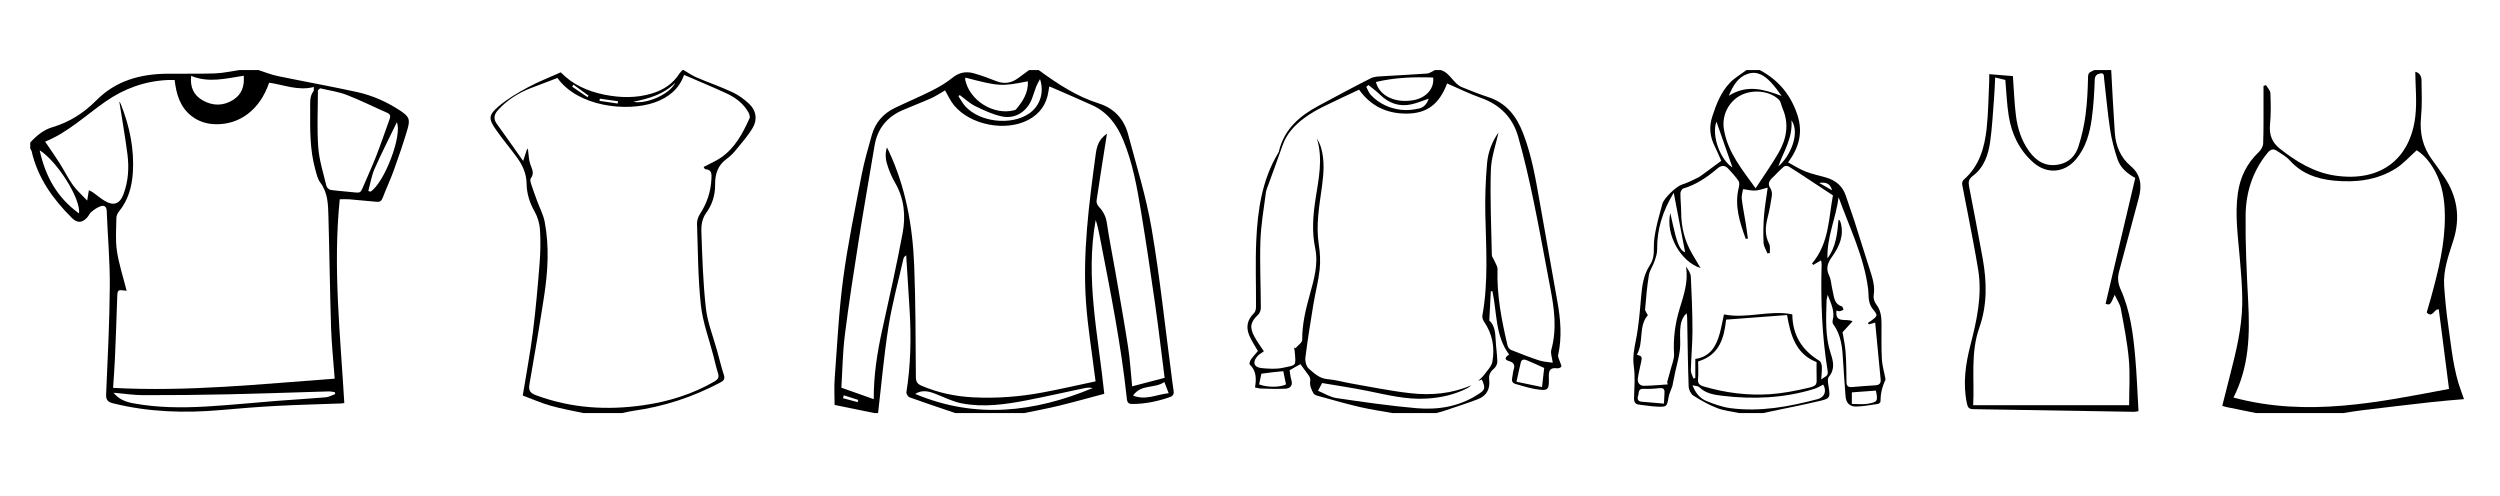 <?xml version="1.0" encoding="utf-8"?>
<!-- Generator: Adobe Illustrator 16.0.0, SVG Export Plug-In . SVG Version: 6.00 Build 0)  -->
<!DOCTYPE svg PUBLIC "-//W3C//DTD SVG 1.1//EN" "http://www.w3.org/Graphics/SVG/1.1/DTD/svg11.dtd">
<svg version="1.1" id="Layer_1" xmlns="http://www.w3.org/2000/svg" xmlns:xlink="http://www.w3.org/1999/xlink" x="0px" y="0px"
	 width="2069.961px" height="410.822px" viewBox="0 0 2069.961 410.822" enable-background="new 0 0 2069.961 410.822"
	 xml:space="preserve">
<g>
	<path fill-rule="evenodd" clip-rule="evenodd" d="M724.039,342.03c-11.027-2.257-22.057-4.514-33.014-6.756
		c0-7.06-0.471-14.54,0.084-21.943c2.059-27.544,3.369-55.208,7.02-82.552c3.865-28.95,9.859-57.629,15.373-86.341
		c2.092-10.903,5.291-21.605,8.25-32.328c2.855-10.354,9.328-17.963,18.961-22.634c10.164-4.931,20.619-9.273,30.699-14.363
		c6.023-3.042,12.006-6.494,17.215-10.733c5.539-4.508,11.33-5.483,17.701-3.684c6.223,1.758,12.344,3.968,18.344,6.387
		c6.678,2.693,12.65,1.78,18.314-2.393c3.016-2.223,6.035-4.44,9.053-6.66c2.668,0,5.334,0,8,0
		c15.477,11.271,31.262,21.82,49.859,27.655c12.389,3.888,20.75,12.815,24.104,25.371c6.938,25.983,15.023,51.826,19.523,78.257
		c6.914,40.613,11.205,81.674,16.611,122.545c0.502,3.795,0.926,7.604,1.553,11.379c0.479,2.878-0.246,4.606-3.256,5.642
		c-9.994,3.438-20.16,5.586-30.783,5.605c-3.188,0.006-4.279-1.05-4.615-4.208c-4.818-45.209-13.791-89.73-22.432-134.306
		c-0.898-4.635-1.826-9.265-3.379-13.818c-8.812,48.222,2.127,95.489,7.104,143.91c-12.705,3.365-25.127,6.854-37.654,9.907
		c-9.475,2.309-19.084,4.061-28.635,6.061c-19,0-38,0-57,0c-1.982-0.673-3.967-1.345-5.951-2.021
		c-10.664-3.63-21.367-7.158-31.945-11.025c-1.273-0.466-2.846-2.921-2.645-4.194c3.562-22.484,4.035-45.069,2.67-67.732
		c-0.916-15.21-1.889-30.416-2.838-45.623c-1.492,0.864-2.07,1.823-2.305,2.86c-4.215,18.629-9.332,37.117-12.332,55.943
		c-3.791,23.786-5.848,47.849-8.654,71.792C726.039,342.03,725.039,342.03,724.039,342.03z M723.443,330.501
		c-0.111-19.826,2.945-38.979,7.152-58.022c5.84-26.434,11.812-52.854,16.762-79.461c2.648-14.24,1.404-28.528-6.207-41.62
		c-2.246-3.862-4.092-8.023-5.592-12.235c-1.869-5.243-3.238-10.679-1.205-17.096c0.793,1.574,1.254,2.429,1.664,3.308
		c13.963,29.913,19.627,61.789,20.924,94.395c1.225,30.784,1.121,61.623,1.393,92.439c0.033,3.728,1.17,5.645,4.574,7.11
		c13.775,5.933,28.166,8.947,43.074,9.688c19.379,0.963,38.619-0.536,57.652-4.107c14.492-2.72,28.871-6.044,43.508-9.144
		c-0.266-1.871-0.441-2.987-0.578-4.107c-2.521-20.462-5.928-40.862-7.367-61.4c-2.875-41.092,2.527-81.785,8.025-122.396
		c0.83-6.137,2.236-12.367,9.334-17.168c-3.047,19.338-5.957,37.374-8.623,55.445c-0.23,1.561,0.703,3.765,1.84,4.968
		c3.656,3.871,5.889,8.041,6.693,13.516c2.027,13.809,4.818,27.503,7.197,41.261c3.543,20.474,7.221,40.927,10.389,61.459
		c1.59,10.311,2.176,20.775,3.355,32.549c9.334-2.441,18.299-4.786,26.887-7.032c-2.637-20.601-5.027-41.063-7.926-61.454
		c-3.602-25.347-7.383-50.673-11.545-75.934c-3.322-20.168-6.871-40.334-14.762-59.399c-5.193-12.552-12.799-23.031-25.475-28.852
		c-11.73-5.387-23.641-10.386-35.57-15.599c0.035-0.048-0.271,0.183-0.328,0.463c-0.225,1.142-0.383,2.298-0.547,3.45
		c-1.559,10.832-7.195,18.805-16.883,23.851c-18.807,9.796-47.812,4.174-61.322-12.172c-3.086-3.733-5.08-8.371-7.445-12.372
		c-3.775,2.163-7.514,4.718-11.578,6.547c-7.727,3.475-15.689,6.42-23.465,9.792c-13.029,5.652-20.99,15.362-23.346,29.548
		c-4.303,25.906-8.906,51.764-13.002,77.702c-4.15,26.273-8.256,52.568-11.564,78.956c-1.838,14.655-2.008,29.519-2.889,43.627
		C705.977,324.31,714.375,327.288,723.443,330.501z M799.314,64.246c-0.043,0.673-0.227,1.329-0.102,1.92
		c3.613,17.075,23.422,29.434,40.314,25.162c0.625-0.158,1.4-0.339,1.771-0.785c5.588-6.715,10.266-13.82,9.77-23.238
		C829.178,71.674,827.229,71.557,799.314,64.246z M757.791,326.174c49.752,20.969,98.588,15.233,146.93-4.854
		c-2.385-0.577-4.746-0.368-7.051,0.116c-15.777,3.311-31.5,6.903-47.324,9.971c-17.861,3.464-35.947,6.047-54.031,2.582
		c-7.701-1.476-14.955-5.313-22.391-8.139C768.547,323.807,763.186,322.695,757.791,326.174z M794.639,78.691
		c-0.346,0.331-0.689,0.662-1.035,0.994c1.895,2.829,3.463,5.961,5.742,8.438c12.043,13.094,37.781,15.952,52.527,6.02
		c9.129-6.149,12.992-17.412,9.244-28.636c-1.23,2.353-2.357,4.106-3.098,6.011c-1.322,3.398-2.293,6.934-3.617,10.331
		c-4.113,10.547-13.801,16.884-24.832,14.559c-7.625-1.607-14.984-5.065-22.051-8.534C802.85,85.581,798.908,81.803,794.639,78.691z
		 M938.137,327.545c10.588,4.146,19.375-0.912,29.514-1.991c-1.246-3.224-2.297-5.94-3.584-9.271
		C955.936,321.996,944.877,317.813,938.137,327.545z M698.635,327.288c-0.215,0.809-0.43,1.616-0.645,2.425
		c4.051,1.084,8.102,2.169,12.152,3.253c0.156-0.617,0.312-1.234,0.469-1.853C706.619,329.838,702.627,328.563,698.635,327.288z"/>
	<path fill-rule="evenodd" clip-rule="evenodd" d="M214.04,58.03c5.25,1.665,10.402,3.799,15.767,4.913
		c21.797,4.528,43.725,8.438,65.471,13.188c12.893,2.815,24.959,8.106,36.032,15.446c7.33,4.859,8.547,7.041,6.015,15.612
		c-3.382,11.446-7.281,22.753-11.325,33.986c-2.754,7.651-6.309,15.012-9.147,22.635c-1.025,2.753-2.484,3.527-5.127,3.266
		c-7.437-0.736-14.876-1.446-22.324-2.046c-2.462-0.199-4.954-0.031-8.103-0.031c-5.759,56.553,0.507,112.518,3.775,168.69
		c-1.021,0.161-1.646,0.327-2.277,0.351c-18.132,0.675-36.276,1.105-54.393,2.068c-15.281,0.812-30.543,2.085-45.791,3.426
		c-29.886,2.627-59.505,1.702-88.783-5.538c-4.397-1.087-6.181-2.64-5.964-7.597c1.303-29.772,2.824-59.558,3.039-89.348
		c0.15-20.756-1.748-41.524-2.556-62.294c-0.162-4.156-2.407-4.979-5.457-3.848c-2.646,0.982-5.094,2.762-7.295,4.59
		c-1.484,1.233-2.224,3.32-3.583,4.754c-4.288,4.519-8.244,4.449-12.591,0.118c-15.698-15.642-28.252-33.158-33.255-55.239
		c-0.169-0.748-0.743-1.403-1.128-2.103c0-1.667,0-3.333,0-5c5.163-5.686,10.948-10.54,18.461-12.747
		c14.069-4.133,26.025-11.854,36.194-22.127c16.211-16.376,36.328-21.834,58.472-22.113c13.3-0.168,26.614,0.201,39.901-0.264
		c6.681-0.233,13.316-1.79,19.972-2.749C203.373,58.03,208.706,58.03,214.04,58.03z M104.856,240.758
		c-7.751-1.032-7.602-1.027-7.828,6.129c-0.527,16.647-1.149,33.293-1.864,49.934c-0.34,7.926-0.981,15.838-1.523,24.332
		c61.805,3.346,122.693-3.222,183.477-7.641c-1.066-14.605-2.553-28.491-3-42.409c-0.983-30.629-1.312-61.278-2.189-91.912
		c-0.279-9.721-0.356-19.562-6.749-28.062c-2.199-2.924-3.06-6.979-4.083-10.642c-4.583-16.409-4.382-33.254-4.264-50.078
		c0.036-5.088-0.679-10.296,2.657-14.854c0.535-0.73,0.237-2.071,0.358-3.539c-13.101,3.408-24.937-1.882-37.025-3.551
		c-7.44,22.1-24.241,34.981-44.669,34.372c-7.144-0.213-13.768-2.272-19.502-6.713c-9.668-7.486-12.686-18.225-14.057-29.909
		c-1.988,0-3.631-0.06-5.268,0.01c-19.146,0.807-36.41,7-52.098,17.946c-16.451,11.479-31.159,25.565-49.866,33.105
		c4.162,6.152,8.279,11.948,12.082,17.943c3.738,5.894,6.788,12.255,10.836,17.913c3.174,4.437,7.41,8.112,11.92,12.92
		c0.625-3.827,0.974-5.962,1.396-8.551c1.564,0.812,2.484,1.162,3.259,1.715c3.388,2.412,6.56,5.182,10.133,7.269
		c7.156,4.182,12.207,2.279,15.145-5.409c4.14-10.834,4.833-22.137,3.375-33.448c-1.886-14.633-4.476-29.176-6.715-43.452
		c-0.123-0.094,0.179,0.036,0.324,0.266c0.352,0.556,0.689,1.135,0.931,1.744c7.247,18.334,11.269,37.276,9.921,57.058
		c-0.792,11.628-3.878,22.587-11.483,31.895c-1.183,1.447-2.102,3.59-2.126,5.424c-0.122,9.102-0.897,18.357,0.451,27.272
		C98.466,218.774,101.997,229.427,104.856,240.758z M265.034,73.106c-0.605,0.547-1.211,1.094-1.816,1.64
		c0,15.753-0.849,31.568,0.293,47.238c0.785,10.778,4.235,21.379,6.766,31.994c0.321,1.347,2.176,3.12,3.509,3.3
		c7.058,0.949,14.188,1.345,21.267,2.165c2.624,0.305,3.835-0.563,4.825-2.957c3.678-8.892,7.823-17.596,11.33-26.551
		c4.046-10.33,7.606-20.851,11.369-31.292c0.813-2.258,0.797-4.015-1.924-5.206c-11.246-4.925-22.24-10.48-33.681-14.882
		C279.993,75.871,272.368,74.866,265.034,73.106z M93.973,325.179c4.651,5.693,10.417,7.644,16.397,8.753
		c19.942,3.7,40.117,3.818,60.25,2.663c19.773-1.135,39.492-3.188,59.243-4.726c13.277-1.033,26.58-1.752,39.846-2.899
		c2.665-0.23,5.216-1.762,7.82-2.693c-0.108-0.533-0.216-1.065-0.324-1.598c-1.753-0.209-3.512-0.642-5.258-0.593
		c-27.611,0.782-55.218,1.8-82.833,2.402c-23.464,0.511-46.939,0.748-70.409,0.707C110.789,327.182,102.875,325.943,93.973,325.179z
		 M201.832,62.71c-14.737,2.233-29.068,6.163-43.539,0.099c-1.075,9.246,2.033,16.033,9.552,20.288
		c8.458,4.786,17.239,4.749,25.481-0.584C200.247,78.035,202.491,71.222,201.832,62.71z M32.841,124.429
		c4.749,21.68,14.42,39.159,32.565,52.278C67.147,164.852,47.323,133.462,32.841,124.429z M304.938,158.154
		c0.615,0.181,1.23,0.361,1.845,0.542c11.521-7.328,26.468-46.744,21.801-57.462c-6.2,12.845-12.712,25.551-18.457,38.596
		C307.594,145.583,306.621,152.025,304.938,158.154z"/>
	<path fill-rule="evenodd" clip-rule="evenodd" d="M1440.041,342.03c-6.137-1.327-12.551-1.935-18.338-4.168
		c-6.877-2.653-13.434-6.36-19.66-10.343c-2.082-1.332-3.764-4.876-3.859-7.474c-0.654-17.952-0.848-35.923-1.174-53.888
		c-0.041-2.241-0.006-4.483-0.535-6.772c-4.129,3.885-5.053,8.85-5.318,13.892c-0.291,5.48,0.4,11.046-0.246,16.466
		c-0.717,6.009-2.475,11.893-3.754,17.837c-0.688,3.196-1.322,6.403-1.975,9.607c-0.186,0.908-0.25,1.855-0.545,2.726
		c-0.99,2.924-2.465,5.746-3.018,8.743c-1.508,8.168-1.365,8.368-9.908,8.023c-4.797-0.193-9.561-1.144-14.352-1.613
		c-3.602-0.354-4.492-2.255-4.396-5.692c0.242-8.638,1.033-17.422-0.184-25.891c-1.117-7.788,0.299-14.716,1.781-22.172
		c2.357-11.854,3.23-24.027,4.312-36.104c0.809-9.044,2.047-17.822,7.199-25.612c2.959-4.473,3.402-9.408,3.283-14.771
		c-0.123-5.539,0.918-11.178,2.045-16.65c1.332-6.478,3.4-12.801,4.965-19.235c1.137-4.68,11.615-14.696,16.223-16.106
		c4.4-1.347,8.58-3.479,12.756-5.476c1.932-0.924,3.666-2.289,5.414-3.56c4.699-3.418,9.357-6.894,14.416-10.631
		c-1.818-4.086-3.473-8.219-5.465-12.183c-4.006-7.973-4.73-16.001-1.938-24.604c3.266-10.062,7.076-19.876,14.359-27.636
		c3.953-4.213,9.23-7.184,13.91-10.715c3.666,0,7.332,0,11,0c15.504,8.118,25.861,20.78,31.203,37.198
		c4.539,13.958,1.791,26.455-7.746,39.216c4.869,2.605,9.396,5.582,14.332,7.52c5.545,2.175,11.467,3.38,17.207,5.063
		c8.021,2.354,13.742,7.123,16.371,15.329c2.23,6.959,4.814,13.803,7.053,20.759c4.324,13.44,8.445,26.946,12.787,40.381
		c2.209,6.831,4.375,13.526,3.131,20.962c-0.391,2.342,0.535,5.541,2.021,7.436c3.791,4.835,4.438,10.25,4.463,15.985
		c0.039,9.819-0.219,19.655,0.283,29.452c0.268,5.232,1.873,10.395,2.84,15.596c0.119,0.645,0.242,1.441-0.02,1.979
		c-2.73,5.591-3.922,11.488-3.975,17.689c-0.006,0.64-1.219,1.717-1.984,1.83c-6.043,0.891-12.102,2.075-18.18,2.216
		c-5.34,0.124-8.404-3.129-8.754-8.749c-0.59-9.467-1.525-18.914-2.014-28.384c-0.561-10.88-1.303-21.629-8.061-30.886
		c-0.588-0.807-0.863-2.253-0.594-3.21c2.145-7.653-1.508-14.246-4.098-21.247c-0.328,1.644-0.91,3.282-0.947,4.933
		c-0.332,14.466-1.299,28.957,3.291,43.093c2.154,6.632,4.045,13.249-1.381,19.825c-1.504,1.823-0.508,6.047-0.061,9.082
		c1.135,7.704,1.018,8.852-6.521,10.658c-14.518,3.479-29.193,6.293-43.801,9.389c-1.287,0.272-2.566,0.589-3.848,0.885
		C1453.373,342.03,1446.707,342.03,1440.041,342.03z M1380.924,318.279c-0.191-0.627-0.383-1.253-0.574-1.88
		c0.91-3.257,1.893-6.495,2.711-9.774c1.143-4.579,3.293-9.258,3.021-13.773c-0.762-12.67,0.875-24.825,4.531-36.918
		c3.428-11.343,7.494-22.695,5.344-35.221c1.955,2.661,3.885,5.511,4.031,8.45c0.74,14.785,1.328,29.594,1.344,44.396
		c0.012,10.977-1.074,21.952-1.334,32.937c-0.055,2.29,1.371,4.615,2.115,6.925c0.527-0.165,1.055-0.331,1.582-0.496
		c0-5.217,0-10.434,0-15.728c12.463-1.824,17.416-10.712,20.289-21.396c1.363-5.072,2.283-10.265,3.422-15.48
		c19.113,3.826,37.793-3.898,56.598-0.036c0.203,17.412,8.129,29.811,22.508,38.494c1.189,0.718,1.857,3.053,1.943,4.678
		c0.164,3.179-0.256,6.387-0.494,10.661c3.1-2.41,6.027-2.629,5.334-6.831c-4.842-29.352-5.83-58.945-5.023-88.632
		c0.027-1.017-0.309-2.042-0.479-3.086c-2.41,1.408-4.436,2.591-6.459,3.773c-0.332-0.397-0.664-0.794-0.998-1.191
		c14.332-16.905,13.779-38.053,17.303-56.403c-7.734-5.088-14.465-9.524-21.205-13.946c-5.133-3.367-10.217-6.813-15.467-9.983
		c-0.975-0.589-3.127-0.587-3.904,0.092c-3.498,3.053-6.709,6.435-9.994,9.725c-2.428,2.43-3.543,4.842-1.213,8.252
		c1.107,1.621,1.49,4.215,1.199,6.223c-0.879,6.059-1.99,12.111-3.494,18.044c-1.893,7.471-2.488,14.601,1.297,21.8
		c1.084,2.062,0.404,5.051,0.533,7.614c-0.67,0.068-1.338,0.136-2.008,0.204c-1.111-2.907-3.039-5.776-3.178-8.729
		c-0.344-7.398-0.217-14.861,0.357-22.248c0.588-7.561,1.936-15.062,3.066-23.459c-4.217,1.057-7.221,2.286-10.281,2.445
		c-3.168,0.165-6.391-0.707-10.137-1.197c-0.375,2.599-1.365,5.42-1.053,8.089c0.811,6.899,2.23,13.726,3.336,20.593
		c0.658,4.078,1.182,8.179,1.766,12.269c-0.611,0.072-1.221,0.144-1.832,0.216c-4.902-13.676-9.502-27.379-5.76-42.38
		c0.438-1.754,0.732-4.204-0.141-5.498c-2.404-3.56-5.377-6.757-8.291-9.944c-2.918-3.194-5.744-3.414-9.359-0.332
		c-8.391,7.153-17.447,13.314-28.24,16.522c-1.092,0.324-2.273,2.565-2.279,3.922c-0.018,5.32,0.631,10.642,0.645,15.964
		c0.033,12.082,2.883,23.373,8.906,33.847c2.268,3.944,4.619,7.841,7.135,12.104c-16.566-5.311-29.141-27.761-25.064-45.599
		c1.59,6.93,2.76,12.891,4.34,18.741c2.525,9.347,4.973,12.846,7.941,13.802c-2.975-15.547-6.082-31.793-9.436-49.33
		c-9.221,15.339-13.969,30.406-13.736,47.04c0.045,3.281-1.143,6.674-2.236,9.853c-1.324,3.856-3.959,7.407-4.6,11.324
		c-1.527,9.341-2.328,18.809-3.127,28.25c-0.121,1.431,1.336,2.995,2.275,4.937c-8.029,9.036-3.117,22.351-9.119,32.749
		c4.203,1.155,4.449,1.522,3.631,5.665c-0.896,4.554-2.115,9.058-2.77,13.644c-0.523,3.666,1.279,6.471,5.172,6.419
		C1367.855,319.359,1374.389,318.698,1380.924,318.279z M1406.041,299.236c0,4.966,0.318,9.816-0.1,14.603
		c-0.34,3.888,1.455,5.189,4.73,6.153c17.904,5.272,36.227,7.631,54.777,6.405c10.535-0.695,21.064-2.755,31.371-5.163
		c7.756-1.812,7.553-2.491,7.299-10.269c-0.119-3.596-0.021-7.198-0.021-11.153c-17.166-6.659-21.586-22.258-24.432-38.964
		c-17.02,1.28-33.527,2.521-50.475,3.796C1427.566,279.45,1423.906,293.968,1406.041,299.236z M1547.357,268.547
		c-0.264-0.371-0.525-0.741-0.789-1.111c0.916-0.63,1.852-1.233,2.746-1.893c5.703-4.205,5.588-4.381,1.082-9.928
		c-1.465-1.803-2.393-4.297-2.834-6.614c-0.619-3.247-0.385-6.646-0.809-9.943c-3.424-26.702-15.375-50.676-24.414-75.737
		c-2.188,17.075-9.824,33.074-9.229,50.586c7.127-9.497,8.139-20.694,9.156-31.958c0.449,0.259,0.834,0.35,0.969,0.584
		c0.33,0.564,0.615,1.176,0.791,1.804c2.982,10.652-1.141,19.846-6.994,28.027c-3.816,5.338-5.479,9.753-2.469,15.974
		c1.684,3.481,1.625,7.771,2.646,11.619c1.389,5.237,0.941,11.583,7.885,13.768c0.66,0.207,0.875,1.822,1.297,2.783
		c-1.068,0.41-2.109,1.012-3.213,1.167c-0.836,0.117-1.75-0.334-2.615-0.528c-1.404,11.204,8.209,6.126,13.348,8.89
		c-3.115,3.375-5.736,6.216-8.32,9.018c0.824,5.152,2.102,10.662,2.504,16.236c0.6,8.294,0.697,16.632,0.766,24.953
		c0.027,3.286,1.344,4.5,4.475,4.242c6.461-0.533,12.92-1.115,19.393-1.469c3.355-0.184,4.723-1.619,4.395-4.964
		c-1.518-15.469-2.977-30.944-4.504-46.92C1549.965,267.846,1548.66,268.197,1547.357,268.547z M1453.617,155.901
		c6.631-10.172,13.172-19.389,18.838-29.114c6.816-11.701,9.146-24.16,3.416-37.196c-1.035-2.351-1.289-5.412-2.971-7.049
		c-7.74-7.535-22.201-8.831-32.176-3.343c-9.768,5.373-15.188,16.688-13.354,27.874
		C1430.486,126.077,1442.387,140.258,1453.617,155.901z M1401.365,319.032c2.695,6.915,6.527,10.982,11.637,13.046
		c6.396,2.585,13.113,4.996,19.902,5.883c24.49,3.199,48.34-1.229,71.928-7.449c6.002-1.583,7.809-6.776,4.791-12.071
		c-2.521,1.223-4.896,2.771-7.5,3.574c-24.881,7.674-50.322,8.756-75.986,5.693c-6.838-0.815-13.883-1.871-19.26-7.212
		C1405.963,319.585,1404.035,319.694,1401.365,319.032z M1431.383,79.297c15.395-9.727,29.439-5.195,43.76,0.143
		c-2.814-4.096-5.754-7.987-9.086-11.504c-5.133-5.418-11.24-9.425-19-6.772C1438.967,63.928,1435.01,70.799,1431.383,79.297z
		 M1377.738,334.194c0.172-3.551,0.293-6.323,0.443-9.095c0.186-3.423-1.453-4.078-4.625-3.688
		c-4.238,0.521-8.564,0.732-12.826,0.524c-4.619-0.226-3.588,3.517-4.396,5.762c-0.863,2.396-0.369,4.631,2.918,4.905
		C1365.162,333.098,1371.068,333.619,1377.738,334.194z M1533.295,334.427c4.359,0,8.822,0.577,13.076-0.123
		c8.293-1.364,8.654-2.292,6.836-10.898c-6.627,0.489-13.307,0.982-19.912,1.47C1533.295,328.065,1533.295,330.858,1533.295,334.427
		z M1434.459,138.684c-4.303-12.312-8.881-25.413-13.271-37.979C1416.934,112.002,1424.266,132.295,1434.459,138.684z
		 M1483.316,99.614c1.078,14.924-6.613,25.979-10.904,38.097C1481.873,130.04,1490.869,110.39,1483.316,99.614z M1516.92,157.559
		c-1.512-5.313-4.479-6.977-10.666-6.117C1509.809,153.481,1513.365,155.52,1516.92,157.559z"/>
	<path fill-rule="evenodd" clip-rule="evenodd" d="M1193.041,58.03c7.762,2.355,10.266,11.24,17.484,14.176
		c7.221,2.937,14.48,5.836,21.887,8.254c14.932,4.876,23.246,15.841,28.67,29.807c7.209,18.572,10.455,38.074,13.879,57.551
		c4.801,27.322,9.637,54.64,14.545,81.943c2.637,14.669,3.887,29.301,0.639,44.079c-0.406,1.849,1.012,4.104,1.611,6.164
		c0.352,1.205,1.34,2.646,0.965,3.518c-0.352,0.821-2.184,1.562-3.25,1.428c-5.619-0.704-7.283,1.187-7.059,7.115
		c0.422,11.23-0.561,11.848-11.533,10.017c-5.369-0.896-10.586-2.709-15.871-4.114c-2.811-0.747-3.547-2.564-2.904-5.29
		c0.496-2.099,0.469-4.343,1.129-6.374c1.268-3.894,0.496-6.107-3.812-7.336c-4.482-1.278-2.934-3.443,0.127-5.426
		c-11.627-15.495-10.006-34.704-13.844-52.439c-0.443,0.017-0.887,0.032-1.328,0.049c-0.4,7.726-0.801,15.451-1.256,24.243
		c4.07,3.443,5.002,9.372,5.254,15.714c0.242,6.117,1.291,12.207,1.404,18.319c0.037,1.963-1.295,4.525-2.836,5.822
		c-2.965,2.495-4.4,5.173-3.924,9.035c0.951,7.711-2.102,13.463-9.35,16.237c-9.1,3.484-18.404,6.435-27.643,9.555
		c-2.287,0.772-4.654,1.309-6.984,1.954c-12,0-24,0-36,0c-8.969-1.63-18.014-2.924-26.885-4.975
		c-10.834-2.506-21.535-5.6-32.264-8.551c-2.223-0.611-5.281-1.125-6.244-2.717c-1.736-2.869-3.336-6.703-2.848-9.795
		c0.521-3.302-0.947-4.801-2.438-6.816c-1.77-2.391-3.514-4.799-5.623-7.688c-1.379,0.771-2.91,1.617-4.43,2.482
		c-1.436,0.818-2.857,1.656-4.527,2.626c0.469,2.692,0.676,5.513,1.484,8.148c1.357,4.432-1.096,6.807-4.635,7.048
		c-6.891,0.471-13.846,0.051-20.771-0.107c-1.455-0.033-2.9-0.528-4.73-0.886c1.186-6.988,1.242-13.654-4.354-19.05
		c-0.523-0.504,0.158-2.882,0.906-3.954c1.791-2.566,3.957-4.873,5.854-7.146c-2.35-4.165-5.145-8.254-7.064-12.72
		c-2.959-6.886-1.855-13.196,3.809-18.614c1.166-1.115,1.672-3.412,1.682-5.169c0.113-18.32-0.609-36.673,0.221-54.956
		c1.146-25.218,4.73-50.057,18.037-72.351c0.254-0.426,0.537-0.869,0.646-1.342c4.309-18.435,17.143-29.492,32.924-37.943
		c14.361-7.691,28.697-15.439,43.242-22.769c2.953-1.488,6.775-1.482,10.227-1.709c12.125-0.797,24.271-1.268,36.383-2.187
		c2.193-0.167,4.27-1.869,6.398-2.862C1189.707,58.03,1191.373,58.03,1193.041,58.03z M1218.275,318.947
		c-1.012,0.775-1.934,1.721-3.047,2.3c-10.66,5.538-22.131,8.063-34.021,8.786c-16.666,1.014-32.67-3.079-48.811-6.348
		c-12.613-2.556-25.367-4.419-37.707-6.529c-1.352,2.55-2.031,3.835-3.396,6.41c5.283,2.164,10.07,5.271,15.203,6.027
		c22.02,3.243,44.084,6.464,66.244,8.387c17.807,1.546,35.225-1.257,50.76-11.228c6.334-4.066,6.594-5.024,3.459-12.525
		c-1.037,0.396-2.082,0.793-3.125,1.19c1.631-1.604,3.512-3.026,4.838-4.852c2.586-3.561,6.279-7.092,7.002-11.09
		c2.135-11.811-0.018-23.143-7-33.301c-0.914-1.331-1.562-3.386-1.285-4.915c5.027-27.789,3.07-55.737,2.434-83.692
		c-0.32-14.086,0.23-28.25,1.422-42.291c0.807-9.518,4.379-18.49,9.48-25.521c-2.102,9.813-6.002,20.41-6.33,31.117
		c-0.719,23.413,0.34,46.884,0.814,70.327c0.029,1.472,1.32,2.897,1.934,4.382c1.012,2.439,2.855,4.94,2.775,7.362
		c-0.713,21.527,3.439,42.382,8.287,63.147c0.32,1.379,1.582,3.102,2.834,3.608c7.697,3.114,15.443,6.142,23.326,8.737
		c3.578,1.179,7.506,1.301,11.281,1.902c-0.539-4.264-1.996-7.803-1.189-10.715c4.787-17.276,2.426-34.29-0.869-51.366
		c-4.625-23.981-8.842-48.047-13.822-71.953c-3.723-17.864-7.771-35.706-12.789-53.239c-4.52-15.795-15.098-26.496-30.973-32.067
		c-9.498-3.334-18.566-7.89-27.811-11.889c-6.586,17.273-16.723,24.953-33.709,24.975c-16.387,0.021-29.652-6.341-39.189-19.823
		c-10.16,4.796-20.148,9.32-29.951,14.216c-5.045,2.52-9.994,5.374-14.57,8.655c-8.355,5.99-15.344,13.205-18.838,23.272
		c-3.637,10.483-7.551,20.871-11.305,31.315c-0.951,2.65-2.189,5.3-2.545,8.047c-1.705,13.178-4.027,26.359-4.477,39.596
		c-0.627,18.459,0.279,36.967,0.336,55.455c0.006,1.895-0.768,4.351-2.082,5.597c-6.395,6.068-7.508,10.241-3.375,18.067
		c2.305,4.36,5.33,8.338,7.98,12.411c-1.807,1.335-3.932,2.405-5.377,4.067c-4.342,4.988-2.879,9.277,3.633,9.861
		c5.75,0.516,11.789,0.948,17.348-0.238c11.637-2.484,10.932-1.058,9.922-13.58c-0.09-1.105-0.312-2.2-0.473-3.301
		c0.377,0.218,0.752,0.436,1.127,0.653c1.947-2.333,5.584-4.681,5.562-6.995c-0.115-12.855,2.855-25.07,6.24-37.265
		c3.525-12.691,7.268-25.386,4.465-38.762c-2.818-13.454-1.779-26.83,0.271-40.227c2.559-16.712,6.396-33.396,1.18-50.407
		c1.551,2.589,2.775,5.225,3.551,7.987c2.947,10.501,2.061,21.127,0.637,31.722c-2.15,15.98-5.182,31.843-2.607,48.151
		c1.076,6.834,1.414,13.995,0.674,20.855c-1.029,9.546-3.566,18.918-5.133,28.418c-2.428,14.733-4.799,29.485-6.664,44.296
		c-0.369,2.936,0.707,7.253,2.762,9.048c4.438,3.874,8.787,8.22,15.561,8.78c6.756,0.56,13.387,2.52,20.104,3.674
		c16.217,2.787,32.371,6.192,48.701,7.98C1185.08,327.49,1202.146,326.02,1218.275,318.947z M1139.244,67.882
		c2.793,11.521,16.031,17.765,31.102,15.058c10.494-1.886,17.34-9.626,16.297-18.746
		C1170.727,63.616,1154.893,64.16,1139.244,67.882z M1255.631,316.091c7.592,1.576,14.373,2.983,21.133,4.386
		c0.703-6.175,1.26-11.079,1.799-15.8c-4.723-2.123-9.184-4.265-13.758-6.124c-2.092-0.85-4.756-1.854-5.623,1.617
		C1257.912,305.259,1256.885,310.41,1255.631,316.091z M1133.021,70.382c-0.602,0.521-1.205,1.04-1.809,1.56
		c1.27,2.271,2.146,4.912,3.877,6.749c6.74,7.152,15.377,11.062,24.947,12.227c4.934,0.6,10.207-0.012,15.092-1.115
		c3.943-0.892,6.572-4.13,7.797-8.098c-5.156,1.715-9.74,3.717-14.533,4.733c-10.023,2.125-18.58-0.998-25.871-8.161
		C1139.596,75.401,1136.203,73,1133.021,70.382z M1042.527,318.276c6.791,2.599,17.398,2.509,22.262,0.011
		c-0.715-3.487-1.432-6.994-2.242-10.954c-2.938,0.29-5.861,0.542-8.775,0.878c-3.1,0.357-6.189,0.796-9.381,1.212
		C1043.783,312.309,1043.182,315.166,1042.527,318.276z"/>
	<path fill-rule="evenodd" clip-rule="evenodd" d="M1868.041,342.03c-8.264-1.675-16.529-3.34-24.789-5.036
		c-0.947-0.195-1.859-0.564-3.24-0.993c2.268-8.957,4.471-17.765,6.73-26.558c4.848-18.876,9.428-37.875,9.781-57.422
		c0.232-12.938-0.982-25.931-2.062-38.855c-1.48-17.738-4.082-35.408-1.541-53.263c1.898-13.328,7.463-24.666,17.312-33.987
		c1.852-1.752,3.531-4.678,3.625-7.126c0.424-11.124,0.258-22.271,0.291-33.41c0.016-4.756,0.002-9.512,0.002-14.268
		c0.699-0.206,1.396-0.412,2.096-0.617c1.266,2.228,3.529,4.417,3.617,6.69c0.332,8.587,0.525,17.257-0.314,25.788
		c-0.834,8.474,1.562,14.941,8.176,20.16c13.635,10.763,28.375,19.712,45.721,22.26c38.293,5.626,62.477-14.33,66.436-49.381
		c1.359-12.029,0.037-24.362-0.059-36.563c2.809,0.523,5.105,3.017,5.154,6.786c0.133,10.258,0.588,20.588-0.393,30.764
		c-1.266,13.101,1.361,24.737,9.184,35.285c3.371,4.544,6.615,9.186,9.781,13.875c11.025,16.331,13.814,33.819,7.818,52.777
		c-3.904,12.337-8.568,24.653-7.643,37.917c0.764,10.941,1.809,21.891,3.395,32.739c2.688,18.393,4.184,37.05,10.82,54.672
		c0.748,1.984,1.416,3.998,2.199,6.22c-9.059,0.812-17.783,1.431-26.469,2.403c-19.174,2.145-38.33,4.43-57.484,6.742
		c-5.398,0.651-10.764,1.592-16.145,2.4C1916.041,342.03,1892.041,342.03,1868.041,342.03z M1849.295,329.158
		c61.104,16.498,120.285,3.83,178.455-7.146c-2.869-22.321-5.668-44.096-8.465-65.847c-3.826-0.82-5.035,7.645-10.025,2.59
		c1.146-3.959,2.342-7.92,3.441-11.907c6.145-22.31,11.779-44.694,11.6-68.1c-0.1-12.981-1.912-25.539-8.205-37.096
		c-3.928-7.211-8.979-13.456-15.109-17.234c-6.102,5.413-11.09,11.19-17.273,15.061c-15.705,9.832-33.309,11.81-51.439,10.049
		c-13.977-1.357-26.508-5.772-36.281-16.638c-2.934-3.261-7.023-5.532-10.746-8.012c-2.887-1.923-5.221-1.372-7.641,1.556
		c-12.434,15.045-18.068,32.771-18.279,51.713c-0.268,23.93,0.9,47.898,2.146,71.814
		C1862.879,276.974,1862.336,303.543,1849.295,329.158z"/>
	<path fill-rule="evenodd" clip-rule="evenodd" d="M1748.041,58.03c0.975,17.275,1.771,34.564,2.99,51.822
		c0.762,10.809,4.617,20.434,13.15,27.624c8.705,7.335,9.383,16.502,6.621,26.684c-5.477,20.197-10.826,40.429-16.24,60.644
		c-1.367,5.1-1.004,9.699,1.293,14.8c8.037,17.836,10.4,37.076,12.1,56.318c1.303,14.731,1.811,29.534,2.686,44.552
		c-1.775,0.23-2.883,0.515-3.986,0.496c-44.295-0.737-88.592-1.535-132.889-2.198c-3.346-0.05-4.438-1.279-5.125-4.45
		c-3.59-16.585-1.207-32.794,2.91-48.838c5.24-20.411,9.803-40.888,6.365-62.101c-2.469-15.247-5.525-30.4-8.391-45.582
		c-1.57-8.326-3.359-16.612-4.855-24.952c-0.219-1.215,0.219-3.125,1.082-3.87c13.035-11.255,17.414-26.53,19.164-42.644
		c1.398-12.876,1.475-25.896,2.105-38.853c0.096-1.972,0.014-3.952,0.014-6.072c7.133,0.582,13.838,1.128,19.617,1.599
		c0.836,11.45,1.189,22.209,2.521,32.846c1.311,10.464,4.553,20.497,10.783,29.215c6.168,8.633,14.182,13.401,25.277,11.025
		c8.199-1.756,13.262-7.335,15.643-14.676c2.746-8.467,4.744-17.298,5.91-26.124c1.391-10.538,1.883-21.232,2.09-31.872
		c0.082-4.17,3.057-4.001,5.164-5.393C1738.707,58.03,1743.373,58.03,1748.041,58.03z M1651.982,64.148
		c-0.352,6.566-0.529,12.045-0.963,17.502c-0.951,11.935-1.527,23.931-3.211,35.767c-1.541,10.829-5.07,21.304-14.305,28.205
		c-3.557,2.657-3.836,5.17-3.135,8.816c3.801,19.759,7.672,39.507,11.225,59.311c3.477,19.377,3.969,38.59-2.766,57.621
		c-7.396,20.901-3.934,42.742-5.059,64.139c43.592,0,86.648,0,129.111,0c0-12.684,0.875-25.371-0.232-37.883
		c-1.254-14.166-4.084-28.213-6.688-42.227c-0.682-3.671-3.062-7.026-5.016-11.296c-3.766,8.607-3.766,8.607-7.555,7.438
		c8.197-34.744,16.391-69.474,24.588-104.215c-6.91-3.73-12.393-8.573-14.742-15.58c-2.676-7.982-4.85-16.249-6.107-24.563
		c-2.113-13.965-3.295-28.07-4.965-42.105c-0.227-1.906,0.34-4.996-3.223-4.273c-2.633,0.534-4.377,1.638-4.512,5.251
		c-0.402,10.792-1.01,21.628-2.49,32.314c-1.676,12.095-4.965,23.86-13.062,33.525c-9.57,11.421-24.145,12.472-35.289,2.659
		c-11.631-10.241-17.957-23.482-20.371-38.476c-1.574-9.779-1.914-19.757-2.828-29.892
		C1658.162,65.647,1655.504,65.001,1651.982,64.148z"/>
	<path fill-rule="evenodd" clip-rule="evenodd" d="M566.04,58.03c3.526,2.04,6.892,4.456,10.609,6.049
		c9.929,4.252,20.185,7.775,29.956,12.348c5.022,2.35,9.736,5.844,13.784,9.672c5.805,5.49,6.817,12.885,2.923,19.579
		c-3.956,6.8-9.359,12.784-14.362,18.937c-2.086,2.565-4.544,4.962-7.23,6.878c-7.394,5.273-9.708,12.652-9.617,21.234
		c0.094,8.919-2.375,16.764-7.775,24.191c-2.667,3.669-3.796,9.339-3.63,14.032c0.757,21.451,1.369,42.974,3.764,64.275
		c1.338,11.898,6.054,23.418,9.255,35.105c1.842,6.727,3.519,13.506,5.623,20.149c1.042,3.287-0.095,4.722-2.861,6.188
		c-22.709,12.04-46.724,19.983-72.203,23.498c-3.105,0.428-6.158,1.233-9.235,1.864c-10.667,0-21.333,0-32,0
		c-9.063-1.99-18.247-3.56-27.154-6.1c-7.769-2.215-15.227-5.522-23.058-8.436c2.918-17.991,6.182-35.146,8.375-52.436
		c2.406-18.962,4.066-38.03,5.573-57.09c0.733-9.277,0.91-18.676,0.305-27.952c-0.332-5.098-1.989-10.518-4.503-14.973
		c-4.14-7.337-6.465-14.879-6.585-23.214c-0.118-8.163-3.393-15.216-8.087-21.621c-5.509-7.518-11.532-14.665-16.895-22.281
		c-6.679-9.483-6.823-12.518,1.93-19.966c7.24-6.161,15.685-11.09,24.095-15.642c8.592-4.65,17.792-8.176,27.273-12.439
		c9.587,10.034,22.165,15.694,36.113,18.507c13.214,2.663,26.43,2.943,39.483-1.044c9.363-2.86,17.181-7.907,22.569-16.316
		c0.703-1.097,1.703-2.003,2.565-2.998C565.373,58.03,565.706,58.03,566.04,58.03z M436.532,123.007
		c0.22,0.308,0.44,0.615,0.661,0.923c0.583,4.078,0.555,8.374,1.915,12.174c1.426,3.984,3.552,7.405,0.384,11.529
		c-0.683,0.889-0.281,2.946,0.152,4.295c1.521,4.737,3.239,9.412,4.947,14.088c2.162,5.918,5.266,11.646,6.423,17.747
		c3.891,20.516,2.626,41.154-0.525,61.636c-3.741,24.315-7.878,48.572-12.126,72.806c-0.895,5.105,0.662,7.258,5.434,9.032
		c28.963,10.773,58.683,12.642,89.003,8.274c20.769-2.99,40.496-9.105,58.759-19.664c2.893-1.673,4.044-3.375,2.962-6.762
		c-1.515-4.742-2.584-9.628-3.826-14.456c-3.593-13.975-8.841-27.771-10.381-41.968c-2.418-22.296-2.428-44.86-3.189-67.319
		c-0.091-2.698,0.91-5.834,2.402-8.114c5.805-8.866,9.008-18.45,9.521-29.012c0.193-3.982,0.519-7.806-5.098-8.129
		c-0.461-0.026-0.859-1.145-1.364-1.867c4.967-2.624,9.874-4.673,14.185-7.6c11.769-7.989,18.127-20.145,23.816-32.637
		c0.585-1.285-0.125-3.579-0.934-5.01c-4.178-7.393-10.767-12.262-18.26-15.72c-11.441-5.28-23.098-10.093-35-15.25
		c-4.129,11.739-12.837,18.714-24.175,22.757c-22.81,8.137-63.668,3.719-80.663-20.212c-7.328,2.787-14.632,5.525-21.905,8.344
		c-10.388,4.024-19.634,9.803-27.184,18.089c-3.229,3.543-4.278,7.213-1.104,11.583c7.277,10.018,14.342,20.188,21.792,30.72
		C434.256,129.928,435.394,126.467,436.532,123.007z M524.356,84.305c11.066,2.172,30.272-6.344,34.783-15.805
		C549.068,78.577,536.787,81.61,524.356,84.305z M496.656,81.684c-0.08,0.612-0.161,1.225-0.241,1.837
		c5.013,0.738,10.026,1.477,15.04,2.216c0.086-0.639,0.172-1.277,0.258-1.916C506.694,83.109,501.675,82.397,496.656,81.684z
		 M474.811,70.115c-0.362,0.549-0.723,1.099-1.084,1.647c4.242,2.892,8.485,5.783,12.727,8.675c0.283-0.415,0.566-0.83,0.85-1.245
		C483.139,76.167,478.975,73.14,474.811,70.115z"/>
</g>
</svg>
